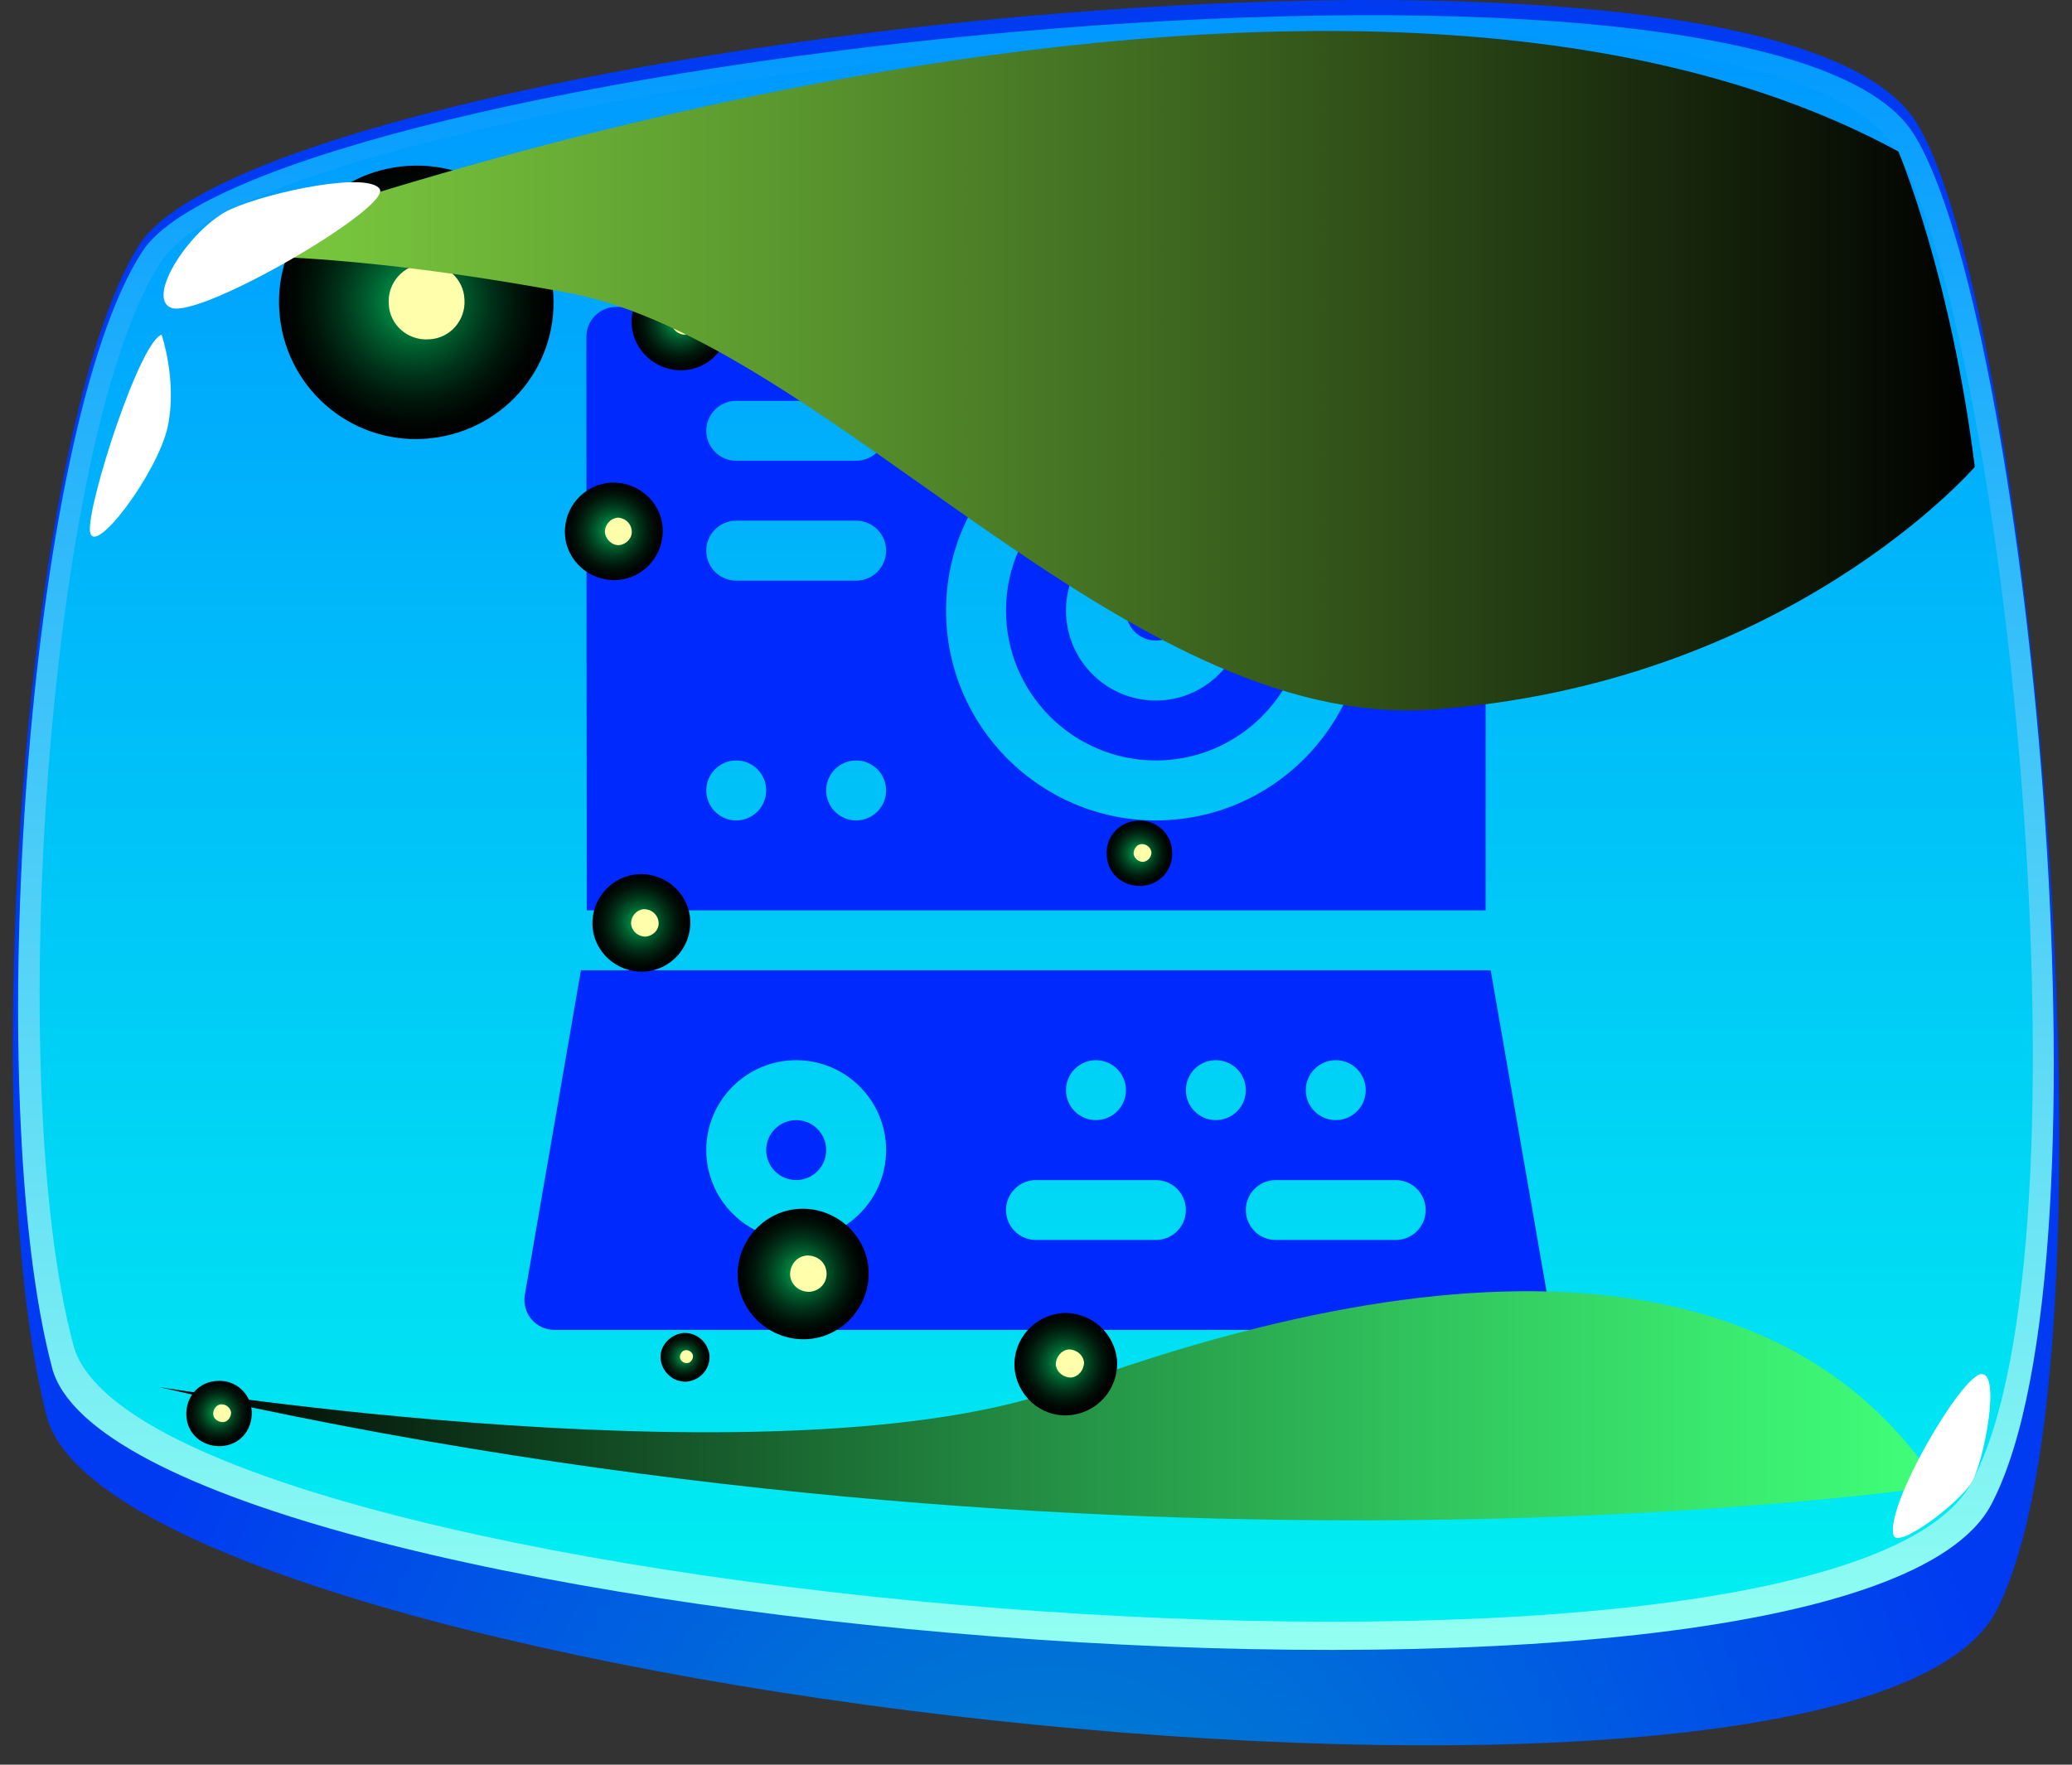 <svg width="81" height="69" viewBox="0 0 81 69" fill="none" xmlns="http://www.w3.org/2000/svg">
<rect x="0" y="0" width="81" height="69" fill="#333333" stroke="none"/>
<path d="M1.822 55.364C4.54 65.981 72.437 73.971 78.061 62.952C83.174 52.924 79.326 11.982 74.94 4.823C68.992 -4.936 10.245 1.901 5.428 9.596C0.934 16.755 -1.004 44.371 1.822 55.364Z" fill="url(#paint0_radial_50_1189)"/>
<path d="M2.037 53.487C4.755 63.729 72.248 69.467 77.846 58.823C82.932 49.144 79.165 12.143 74.805 5.226C68.884 -4.158 10.352 2.437 5.562 9.837C1.068 16.755 -0.762 42.87 2.037 53.487Z" fill="url(#paint1_linear_50_1189)"/>
<path d="M2.871 52.602C5.535 62.55 71.603 68.26 77.092 57.938C82.071 48.554 78.33 12.492 74.078 5.789C68.266 -3.354 10.998 3.054 6.289 10.239C1.902 16.942 0.099 42.28 2.871 52.602Z" fill="url(#paint2_linear_50_1189)"/>
<path d="M22.711 37.938L20.516 50.636C20.459 50.976 20.555 51.322 20.778 51.586C21 51.849 21.328 52 21.672 52H59.328C59.672 52 60 51.849 60.222 51.586C60.445 51.322 60.541 50.976 60.484 50.636L58.275 37.938H22.711ZM52.219 41.453C52.866 41.453 53.391 41.978 53.391 42.625C53.391 43.272 52.866 43.797 52.219 43.797C51.572 43.797 51.047 43.272 51.047 42.625C51.047 41.978 51.572 41.453 52.219 41.453ZM42.844 41.453C43.491 41.453 44.016 41.978 44.016 42.625C44.016 43.272 43.491 43.797 42.844 43.797C42.197 43.797 41.672 43.272 41.672 42.625C41.672 41.978 42.197 41.453 42.844 41.453ZM31.125 48.484C29.186 48.484 27.61 46.907 27.61 44.969C27.61 43.03 29.186 41.453 31.125 41.453C33.064 41.453 34.641 43.03 34.641 44.969C34.641 46.907 33.064 48.484 31.125 48.484ZM45.188 48.484H40.5C39.852 48.484 39.328 47.96 39.328 47.312C39.328 46.665 39.852 46.141 40.5 46.141H45.188C45.835 46.141 46.359 46.665 46.359 47.312C46.359 47.96 45.835 48.484 45.188 48.484ZM47.531 43.797C46.884 43.797 46.359 43.272 46.359 42.625C46.359 41.978 46.884 41.453 47.531 41.453C48.178 41.453 48.703 41.978 48.703 42.625C48.703 43.272 48.178 43.797 47.531 43.797ZM54.562 48.484H49.875C49.227 48.484 48.703 47.96 48.703 47.312C48.703 46.665 49.227 46.141 49.875 46.141H54.562C55.21 46.141 55.734 46.665 55.734 47.312C55.734 47.96 55.21 48.484 54.562 48.484Z" fill="#0029FE"/>
<path d="M45.188 25.047C45.835 25.047 46.359 24.522 46.359 23.875C46.359 23.228 45.835 22.703 45.188 22.703C44.54 22.703 44.016 23.228 44.016 23.875C44.016 24.522 44.54 25.047 45.188 25.047Z" fill="#0029FE"/>
<path d="M31.125 46.141C31.772 46.141 32.297 45.616 32.297 44.969C32.297 44.322 31.772 43.797 31.125 43.797C30.478 43.797 29.953 44.322 29.953 44.969C29.953 45.616 30.478 46.141 31.125 46.141Z" fill="#0029FE"/>
<path d="M46.359 20.575C47.352 20.929 48.133 21.71 48.487 22.703H50.928C50.461 20.411 48.652 18.601 46.359 18.134V20.575Z" fill="#0029FE"/>
<path d="M58.078 35.594V13.172C58.078 12.524 57.554 12 56.906 12H24.094C23.446 12 22.922 12.524 22.922 13.172L22.937 35.594H58.078ZM33.469 32.078C32.822 32.078 32.297 31.553 32.297 30.906C32.297 30.259 32.822 29.734 33.469 29.734C34.116 29.734 34.641 30.259 34.641 30.906C34.641 31.553 34.116 32.078 33.469 32.078ZM45.188 15.672C49.71 15.672 53.391 19.352 53.391 23.875C53.391 28.398 49.71 32.078 45.188 32.078C40.665 32.078 36.984 28.398 36.984 23.875C36.984 19.352 40.665 15.672 45.188 15.672ZM28.781 15.672H33.469C34.117 15.672 34.641 16.196 34.641 16.844C34.641 17.491 34.117 18.016 33.469 18.016H28.781C28.134 18.016 27.61 17.491 27.61 16.844C27.61 16.196 28.134 15.672 28.781 15.672ZM28.781 20.359H33.469C34.117 20.359 34.641 20.884 34.641 21.531C34.641 22.179 34.117 22.703 33.469 22.703H28.781C28.134 22.703 27.61 22.179 27.61 21.531C27.61 20.884 28.134 20.359 28.781 20.359ZM28.781 29.734C29.429 29.734 29.953 30.259 29.953 30.906C29.953 31.553 29.429 32.078 28.781 32.078C28.134 32.078 27.61 31.553 27.61 30.906C27.61 30.259 28.134 29.734 28.781 29.734Z" fill="#0029FE"/>
<path d="M45.188 29.734C48.017 29.734 50.384 27.718 50.928 25.047H48.487C48.002 26.408 46.713 27.391 45.188 27.391C43.249 27.391 41.672 25.814 41.672 23.875C41.672 22.349 42.655 21.061 44.016 20.575V18.134C41.344 18.679 39.328 21.046 39.328 23.875C39.328 27.106 41.957 29.734 45.188 29.734Z" fill="#0029FE"/>
<path style="mix-blend-mode:screen" d="M75.774 58.099C75.774 58.099 44.018 62.952 6.235 54.238C6.235 54.238 30.778 58.206 41.677 54.238C60.219 47.481 70.903 50.511 75.774 58.099Z" fill="url(#paint3_linear_50_1189)"/>
<path style="mix-blend-mode:screen" d="M23.889 18.873C24.938 18.819 25.853 19.624 25.907 20.669C25.961 21.715 25.153 22.627 24.104 22.68C23.054 22.734 22.139 21.93 22.085 20.884C22.032 19.838 22.839 18.927 23.889 18.873Z" fill="url(#paint4_radial_50_1189)"/>
<path d="M24.131 20.24C24.427 20.24 24.669 20.455 24.696 20.75C24.723 21.045 24.481 21.286 24.212 21.313C23.942 21.34 23.673 21.098 23.646 20.803C23.646 20.509 23.862 20.267 24.158 20.24H24.131Z" fill="#FFFFAB"/>
<path style="mix-blend-mode:screen" d="M26.499 10.668C27.549 10.615 28.464 11.419 28.517 12.465C28.571 13.511 27.764 14.422 26.715 14.476C25.665 14.529 24.75 13.725 24.696 12.679C24.642 11.634 25.45 10.722 26.499 10.668Z" fill="url(#paint5_radial_50_1189)"/>
<path d="M26.714 12.036C27.01 12.036 27.253 12.25 27.279 12.518C27.279 12.813 27.064 13.055 26.795 13.082C26.526 13.108 26.257 12.867 26.23 12.599C26.23 12.304 26.445 12.063 26.741 12.036H26.714Z" fill="#FFFFAB"/>
<path style="mix-blend-mode:screen" d="M24.965 34.182C26.015 34.129 26.93 34.933 26.984 35.979C27.037 37.025 26.23 37.936 25.181 37.99C24.131 38.043 23.216 37.239 23.162 36.193C23.108 35.148 23.916 34.236 24.965 34.182Z" fill="url(#paint6_radial_50_1189)"/>
<path d="M25.181 35.55C25.477 35.55 25.719 35.764 25.746 36.059C25.773 36.354 25.531 36.596 25.235 36.622C24.939 36.622 24.696 36.408 24.669 36.113C24.669 35.818 24.885 35.577 25.154 35.55H25.181Z" fill="#FFFFAB"/>
<path style="mix-blend-mode:screen" d="M15.95 6.486C18.91 6.298 21.44 8.55 21.628 11.5C21.817 14.449 19.556 16.969 16.596 17.157C13.636 17.345 11.106 15.092 10.918 12.143C10.729 9.194 12.99 6.674 15.95 6.486Z" fill="url(#paint7_radial_50_1189)"/>
<path d="M16.596 10.32C17.403 10.266 18.13 10.883 18.157 11.714C18.211 12.518 17.592 13.242 16.758 13.269C15.95 13.323 15.223 12.706 15.197 11.875C15.143 11.071 15.762 10.347 16.596 10.32Z" fill="#FFFFAB"/>
<path style="mix-blend-mode:screen" d="M31.235 47.267C32.635 47.186 33.873 48.259 33.954 49.653C34.034 51.047 32.958 52.281 31.558 52.361C30.159 52.441 28.921 51.369 28.84 49.975C28.76 48.581 29.836 47.347 31.235 47.267Z" fill="url(#paint8_radial_50_1189)"/>
<path d="M31.558 49.09C31.962 49.09 32.285 49.358 32.312 49.76C32.339 50.162 32.043 50.484 31.639 50.511C31.236 50.511 30.913 50.243 30.886 49.841C30.886 49.438 31.155 49.117 31.558 49.09Z" fill="#FFFFAB"/>
<path style="mix-blend-mode:screen" d="M8.495 53.996C9.195 53.943 9.814 54.479 9.841 55.203C9.868 55.927 9.357 56.517 8.63 56.544C7.903 56.571 7.311 56.061 7.284 55.337C7.258 54.613 7.769 54.023 8.495 53.996Z" fill="url(#paint9_radial_50_1189)"/>
<path d="M8.657 54.908C8.845 54.908 9.007 55.042 9.034 55.23C9.034 55.417 8.899 55.605 8.711 55.605C8.522 55.605 8.334 55.471 8.334 55.283C8.334 55.096 8.469 54.908 8.657 54.908Z" fill="#FFFFAB"/>
<path style="mix-blend-mode:screen" d="M44.476 32.091C45.176 32.038 45.795 32.574 45.822 33.298C45.875 33.995 45.337 34.611 44.611 34.638C43.884 34.665 43.292 34.156 43.265 33.432C43.211 32.735 43.749 32.118 44.476 32.091Z" fill="url(#paint10_radial_50_1189)"/>
<path d="M44.637 33.003C44.826 33.003 44.987 33.137 45.014 33.325C45.014 33.512 44.88 33.673 44.691 33.7C44.503 33.7 44.341 33.566 44.315 33.378C44.315 33.191 44.449 33.003 44.637 33.003Z" fill="#FFFFAB"/>
<path style="mix-blend-mode:screen" d="M26.714 52.12C27.253 52.093 27.683 52.495 27.737 53.005C27.764 53.541 27.36 53.97 26.849 54.023C26.311 54.05 25.88 53.648 25.826 53.139C25.773 52.629 26.203 52.173 26.714 52.12Z" fill="url(#paint11_radial_50_1189)"/>
<path d="M26.822 52.79C26.957 52.79 27.091 52.897 27.091 53.031C27.091 53.165 26.983 53.299 26.849 53.299C26.714 53.299 26.58 53.192 26.58 53.058C26.58 52.924 26.688 52.79 26.822 52.79Z" fill="#FFFFAB"/>
<path style="mix-blend-mode:screen" d="M41.542 51.342C42.646 51.288 43.588 52.12 43.669 53.219C43.722 54.318 42.888 55.257 41.785 55.337C40.681 55.417 39.739 54.56 39.659 53.46C39.605 52.361 40.439 51.423 41.542 51.342Z" fill="url(#paint12_radial_50_1189)"/>
<path d="M41.785 52.763C42.081 52.763 42.35 52.978 42.377 53.273C42.377 53.568 42.161 53.836 41.865 53.862C41.569 53.862 41.3 53.648 41.273 53.353C41.273 53.058 41.489 52.79 41.785 52.763Z" fill="#FFFFAB"/>
<path d="M74.025 60.029C73.675 58.903 76.716 53.702 77.469 53.728C78.223 53.728 77.55 57.133 77.092 57.938C76.635 58.742 74.186 60.592 74.025 60.029Z" fill="white"/>
<path style="mix-blend-mode:screen" d="M7.231 10.052C7.231 10.052 50.962 -6.706 74.213 5.923C74.213 5.923 76.258 10.722 77.2 18.256C77.2 18.256 69.853 26.782 55.94 27.748C43.965 28.552 32.312 13.323 22.193 11.446C12.102 9.569 7.231 10.052 7.231 10.052Z" fill="url(#paint13_linear_50_1189)"/>
<path d="M6.343 13.082C5.508 13.216 3.409 19.704 3.517 20.777C3.651 21.849 6.181 18.471 6.558 16.674C6.935 14.878 6.316 13.082 6.316 13.082H6.343Z" fill="white"/>
<path d="M6.693 12.036C5.67 11.634 7.473 8.872 9.034 8.175C10.595 7.478 14.416 6.7 14.847 7.397C15.277 8.121 7.85 12.465 6.693 12.036Z" fill="white"/>
<defs>
<radialGradient id="paint0_radial_50_1189" cx="0" cy="0" r="1" gradientUnits="userSpaceOnUse" gradientTransform="translate(41.011 80.772) scale(38.696 48.736)">
<stop stop-color="#008CCA"/>
<stop offset="1" stop-color="#003BF1"/>
</radialGradient>
<linearGradient id="paint1_linear_50_1189" x1="40.52" y1="64.534" x2="40.52" y2="0.587" gradientUnits="userSpaceOnUse">
<stop stop-color="#92FFF1"/>
<stop offset="1" stop-color="#0098FF"/>
</linearGradient>
<linearGradient id="paint2_linear_50_1189" x1="40.52" y1="63.407" x2="40.52" y2="1.258" gradientUnits="userSpaceOnUse">
<stop stop-color="#00EFF1"/>
<stop offset="1" stop-color="#0098FF"/>
</linearGradient>
<linearGradient id="paint3_linear_50_1189" x1="75.774" y1="54.989" x2="6.235" y2="54.989" gradientUnits="userSpaceOnUse">
<stop stop-color="#40FF79"/>
<stop offset="0.1" stop-color="#3BEE71"/>
<stop offset="0.29" stop-color="#31C45D"/>
<stop offset="0.56" stop-color="#20803D"/>
<stop offset="0.88" stop-color="#092411"/>
<stop offset="1"/>
</linearGradient>
<radialGradient id="paint4_radial_50_1189" cx="0" cy="0" r="1" gradientUnits="userSpaceOnUse" gradientTransform="translate(23.966 20.751) rotate(-93.433) scale(1.904 1.911)">
<stop stop-color="#00B359"/>
<stop offset="0.13" stop-color="#009148"/>
<stop offset="0.34" stop-color="#005D2E"/>
<stop offset="0.54" stop-color="#00351A"/>
<stop offset="0.73" stop-color="#00170B"/>
<stop offset="0.89" stop-color="#000603"/>
<stop offset="1"/>
</radialGradient>
<radialGradient id="paint5_radial_50_1189" cx="0" cy="0" r="1" gradientUnits="userSpaceOnUse" gradientTransform="translate(26.576 12.565) rotate(-93.433) scale(1.904 1.911)">
<stop stop-color="#00B359"/>
<stop offset="0.13" stop-color="#009148"/>
<stop offset="0.34" stop-color="#005D2E"/>
<stop offset="0.54" stop-color="#00351A"/>
<stop offset="0.73" stop-color="#00170B"/>
<stop offset="0.89" stop-color="#000603"/>
<stop offset="1"/>
</radialGradient>
<radialGradient id="paint6_radial_50_1189" cx="0" cy="0" r="1" gradientUnits="userSpaceOnUse" gradientTransform="translate(25.02 36.079) rotate(-93.433) scale(1.904 1.911)">
<stop stop-color="#00B359"/>
<stop offset="0.13" stop-color="#009148"/>
<stop offset="0.34" stop-color="#005D2E"/>
<stop offset="0.54" stop-color="#00351A"/>
<stop offset="0.73" stop-color="#00170B"/>
<stop offset="0.89" stop-color="#000603"/>
<stop offset="1"/>
</radialGradient>
<radialGradient id="paint7_radial_50_1189" cx="0" cy="0" r="1" gradientUnits="userSpaceOnUse" gradientTransform="translate(16.203 11.786) rotate(-93.433) scale(5.336 5.355)">
<stop stop-color="#00B359"/>
<stop offset="0.13" stop-color="#009148"/>
<stop offset="0.34" stop-color="#005D2E"/>
<stop offset="0.54" stop-color="#00351A"/>
<stop offset="0.73" stop-color="#00170B"/>
<stop offset="0.89" stop-color="#000603"/>
<stop offset="1"/>
</radialGradient>
<radialGradient id="paint8_radial_50_1189" cx="0" cy="0" r="1" gradientUnits="userSpaceOnUse" gradientTransform="translate(31.342 49.777) rotate(-93.433) scale(2.547 2.557)">
<stop stop-color="#00B359"/>
<stop offset="0.13" stop-color="#009148"/>
<stop offset="0.34" stop-color="#005D2E"/>
<stop offset="0.54" stop-color="#00351A"/>
<stop offset="0.73" stop-color="#00170B"/>
<stop offset="0.89" stop-color="#000603"/>
<stop offset="1"/>
</radialGradient>
<radialGradient id="paint9_radial_50_1189" cx="0" cy="0" r="1" gradientUnits="userSpaceOnUse" gradientTransform="translate(8.539 55.245) rotate(-93.433) scale(1.287 1.292)">
<stop stop-color="#00B359"/>
<stop offset="0.13" stop-color="#009148"/>
<stop offset="0.34" stop-color="#005D2E"/>
<stop offset="0.54" stop-color="#00351A"/>
<stop offset="0.73" stop-color="#00170B"/>
<stop offset="0.89" stop-color="#000603"/>
<stop offset="1"/>
</radialGradient>
<radialGradient id="paint10_radial_50_1189" cx="0" cy="0" r="1" gradientUnits="userSpaceOnUse" gradientTransform="translate(44.511 33.361) rotate(-93.433) scale(1.287 1.292)">
<stop stop-color="#00B359"/>
<stop offset="0.13" stop-color="#009148"/>
<stop offset="0.34" stop-color="#005D2E"/>
<stop offset="0.54" stop-color="#00351A"/>
<stop offset="0.73" stop-color="#00170B"/>
<stop offset="0.89" stop-color="#000603"/>
<stop offset="1"/>
</radialGradient>
<radialGradient id="paint11_radial_50_1189" cx="0" cy="0" r="1" gradientUnits="userSpaceOnUse" gradientTransform="translate(26.74 53.06) rotate(-93.433) scale(0.938 0.942)">
<stop stop-color="#00B359"/>
<stop offset="0.13" stop-color="#009148"/>
<stop offset="0.34" stop-color="#005D2E"/>
<stop offset="0.54" stop-color="#00351A"/>
<stop offset="0.73" stop-color="#00170B"/>
<stop offset="0.89" stop-color="#000603"/>
<stop offset="1"/>
</radialGradient>
<radialGradient id="paint12_radial_50_1189" cx="0" cy="0" r="1" gradientUnits="userSpaceOnUse" gradientTransform="translate(41.636 53.301) rotate(-93.433) scale(1.984 1.991)">
<stop stop-color="#00B359"/>
<stop offset="0.13" stop-color="#009148"/>
<stop offset="0.34" stop-color="#005D2E"/>
<stop offset="0.54" stop-color="#00351A"/>
<stop offset="0.73" stop-color="#00170B"/>
<stop offset="0.89" stop-color="#000603"/>
<stop offset="1"/>
</radialGradient>
<linearGradient id="paint13_linear_50_1189" x1="7.231" y1="14.503" x2="77.2" y2="14.503" gradientUnits="userSpaceOnUse">
<stop stop-color="#7ED140"/>
<stop offset="0.11" stop-color="#74C03B"/>
<stop offset="0.34" stop-color="#5A962E"/>
<stop offset="0.65" stop-color="#315219"/>
<stop offset="1"/>
</linearGradient>
</defs>
</svg>
